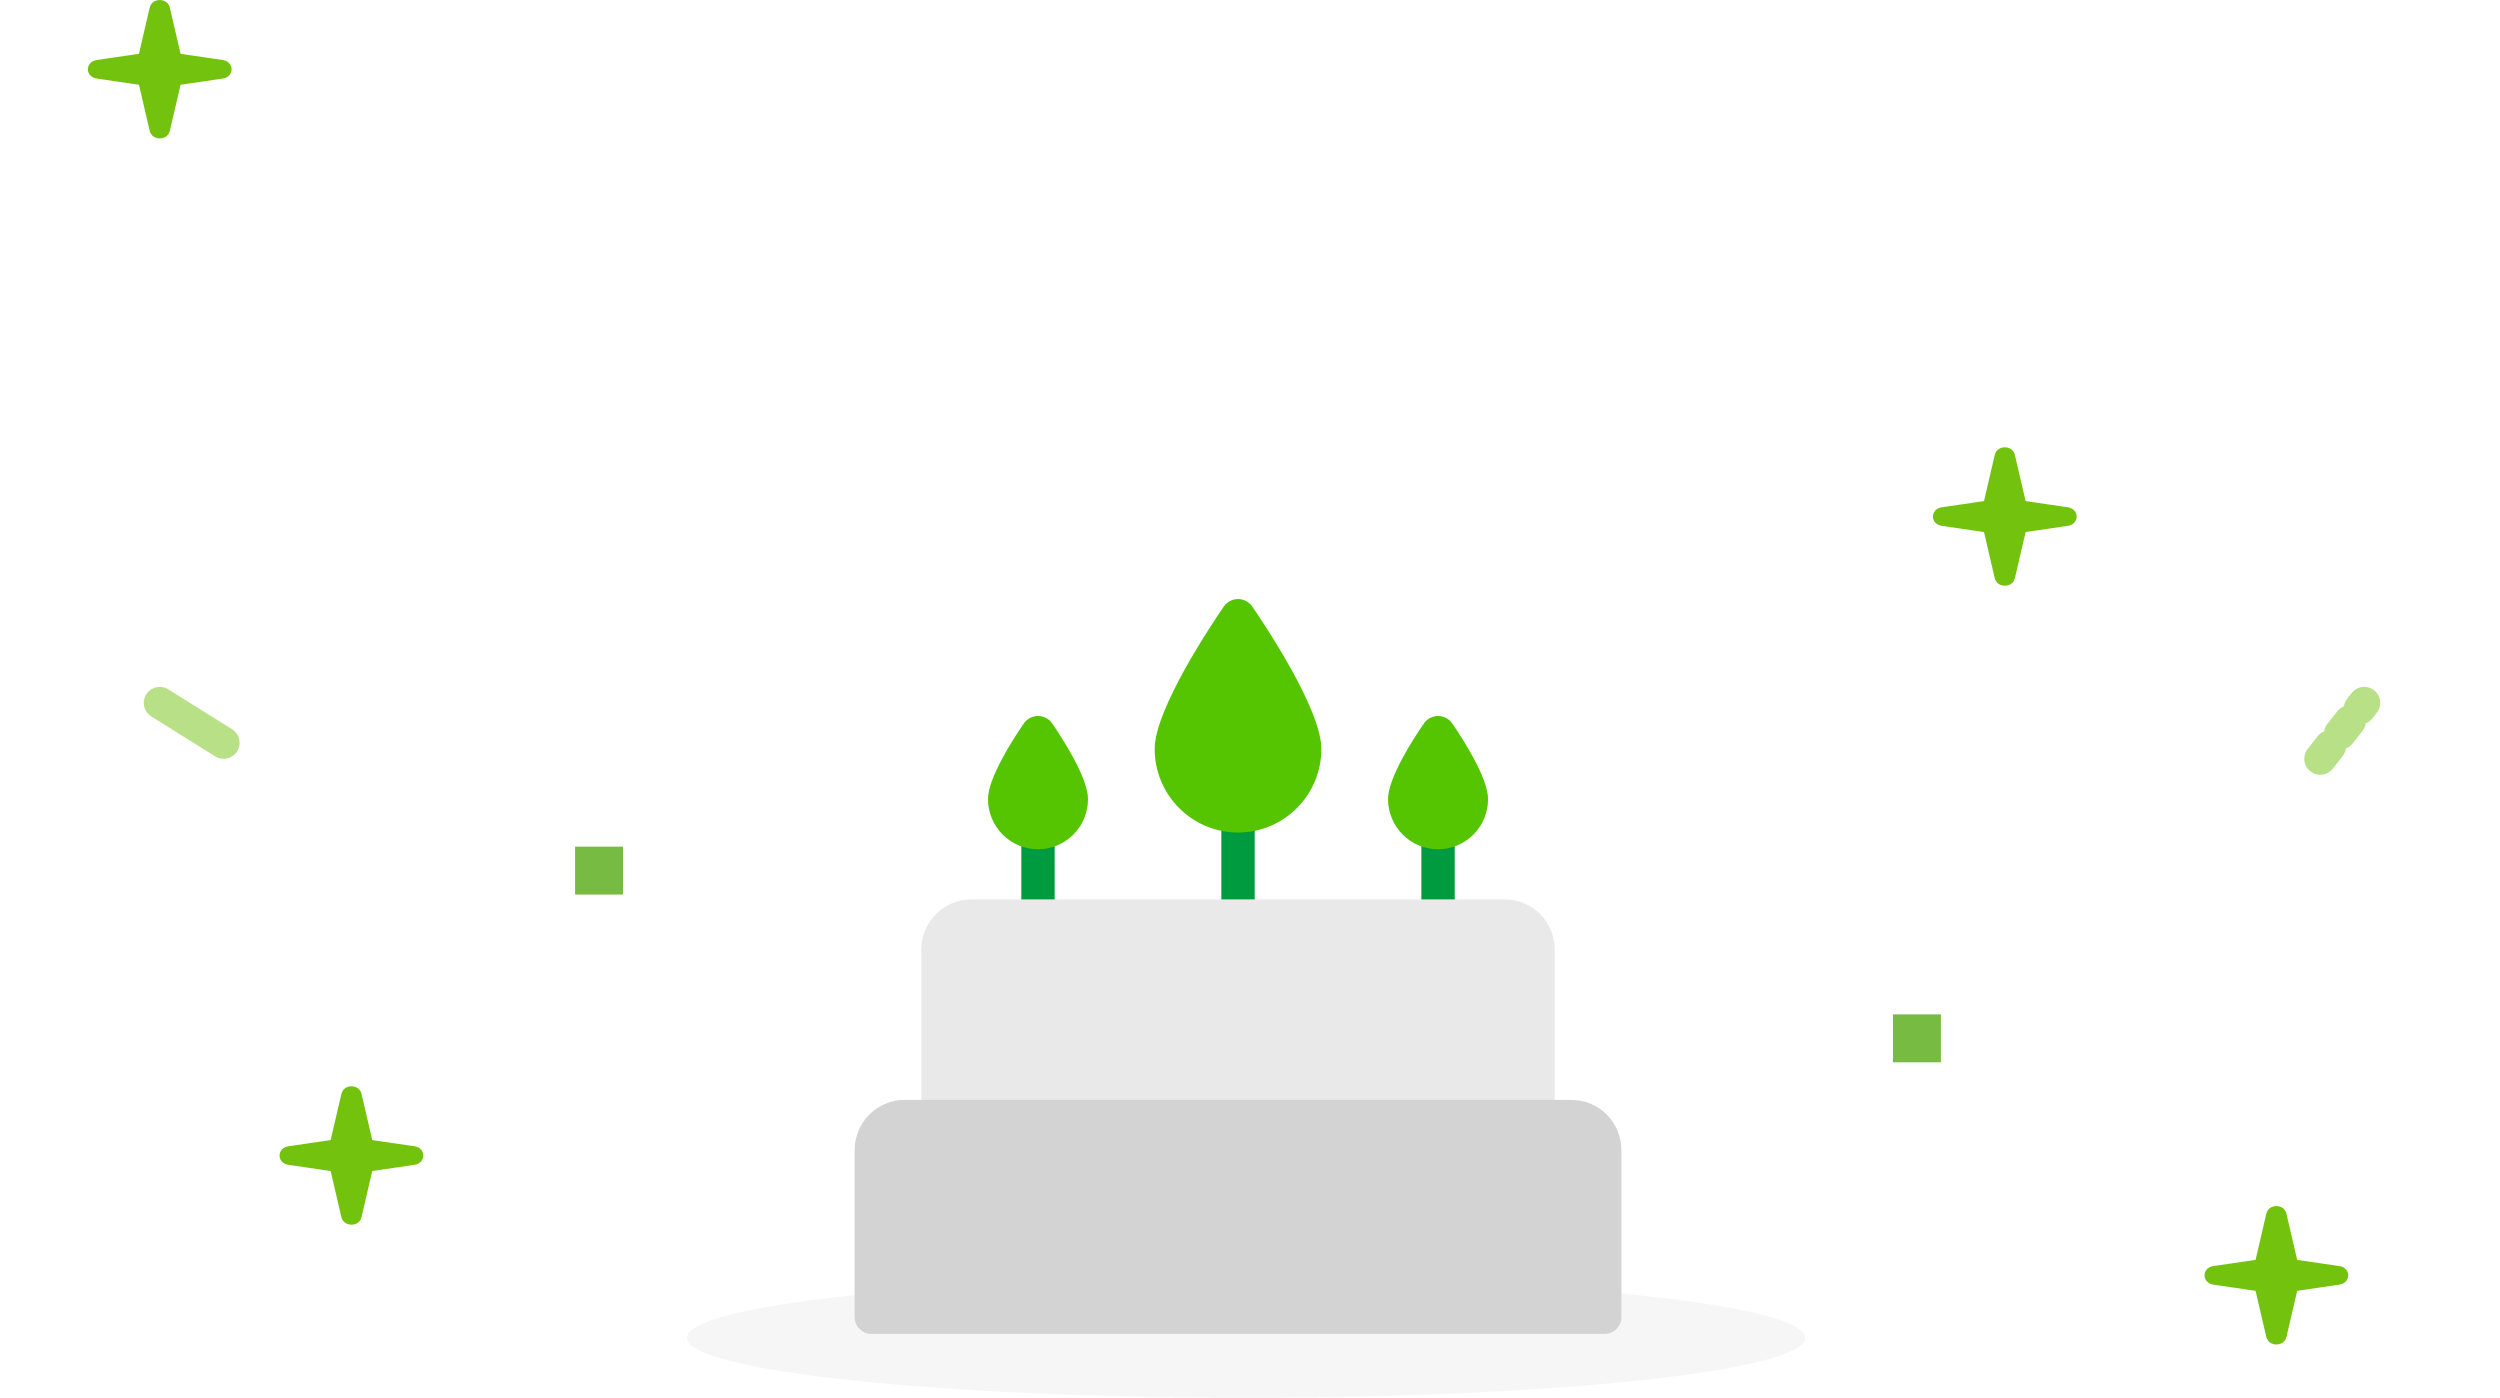 <svg width="313" height="175" viewBox="0 0 313 175" fill="none" xmlns="http://www.w3.org/2000/svg">
  <path opacity="0.07" fill-rule="evenodd" clip-rule="evenodd" d="M156 175C194.66 175 226 171.642 226 167.5C226 163.358 194.66 160 156 160C117.34 160 86 163.358 86 167.5C86 171.642 117.34 175 156 175Z" fill="#777776"/>
  <path fill-rule="evenodd" clip-rule="evenodd" d="M287.568 158.742C287.096 158.673 286.743 158.442 286.678 158.159C286.404 156.983 285.682 153.874 285.281 152.147C285.235 151.95 284.77 151.951 284.724 152.148L283.327 158.159C283.262 158.442 282.912 158.672 282.44 158.742C281.177 158.927 278.676 159.294 277.215 159.508C276.928 159.551 276.928 159.799 277.215 159.841C278.675 160.055 281.177 160.422 282.44 160.607C282.912 160.677 283.262 160.907 283.327 161.19L284.72 167.183C284.766 167.383 285.239 167.383 285.285 167.183L286.678 161.19C286.743 160.907 287.093 160.676 287.565 160.607C288.827 160.422 291.325 160.056 292.786 159.841C293.074 159.799 293.07 159.549 292.782 159.507L287.568 158.742Z" fill="#73C20E" stroke="#73C20E" stroke-width="2"/>
  <path fill-rule="evenodd" clip-rule="evenodd" d="M253.568 63.742C253.096 63.673 252.743 63.442 252.678 63.159C252.404 61.983 251.682 58.874 251.281 57.148C251.235 56.95 250.77 56.951 250.724 57.148L249.327 63.159C249.262 63.442 248.912 63.672 248.44 63.742C247.177 63.927 244.676 64.294 243.215 64.508C242.928 64.55 242.928 64.799 243.215 64.841C244.675 65.055 247.177 65.422 248.44 65.607C248.912 65.677 249.262 65.907 249.327 66.19L250.72 72.183C250.766 72.383 251.239 72.383 251.285 72.183L252.678 66.19C252.743 65.907 253.093 65.677 253.565 65.607C254.827 65.422 257.325 65.056 258.786 64.841C259.074 64.799 259.07 64.549 258.782 64.507L253.568 63.742Z" fill="#73C20E" stroke="#73C20E" stroke-width="2"/>
  <path fill-rule="evenodd" clip-rule="evenodd" d="M22.568 7.742C22.096 7.673 21.744 7.442 21.678 7.159C21.404 5.983 20.682 2.874 20.281 1.147C20.235 0.95 19.77 0.951 19.724 1.148L18.327 7.159C18.262 7.442 17.912 7.672 17.441 7.742C16.177 7.927 13.675 8.294 12.215 8.508C11.928 8.551 11.928 8.799 12.215 8.841C13.675 9.055 16.177 9.422 17.44 9.607C17.912 9.677 18.262 9.907 18.327 10.19L19.72 16.183C19.767 16.383 20.239 16.383 20.285 16.183L21.678 10.19C21.744 9.907 22.093 9.676 22.565 9.607C23.827 9.422 26.325 9.056 27.786 8.841C28.074 8.799 28.07 8.549 27.782 8.507L22.568 7.742Z" fill="#73C20E" stroke="#73C20E" stroke-width="2"/>
  <path opacity="0.5" d="M290.492 95L296 88" stroke="#73C20E" stroke-width="4" stroke-linecap="round" stroke-linejoin="round" stroke-dasharray="2"/>
  <path opacity="0.5" d="M28 93L20 88" stroke="#73C20E" stroke-width="4" stroke-linecap="round" stroke-linejoin="round"/>
  <path fill-rule="evenodd" clip-rule="evenodd" d="M46.568 143.742C46.096 143.673 45.743 143.442 45.678 143.159C45.404 141.983 44.682 138.874 44.281 137.147C44.235 136.95 43.77 136.951 43.724 137.148L42.327 143.159C42.262 143.442 41.912 143.672 41.441 143.742C40.178 143.927 37.675 144.294 36.215 144.508C35.928 144.551 35.928 144.799 36.215 144.841C37.675 145.055 40.177 145.422 41.44 145.607C41.912 145.677 42.262 145.907 42.327 146.19L43.72 152.183C43.767 152.383 44.239 152.383 44.285 152.183L45.678 146.19C45.743 145.907 46.093 145.676 46.565 145.607C47.827 145.422 50.325 145.056 51.786 144.841C52.074 144.799 52.07 144.549 51.782 144.507L46.568 143.742Z" fill="#73C20E" stroke="#73C20E" stroke-width="2"/>
  <rect x="72" y="106" width="6" height="6" fill="#78BB42"/>
  <rect x="237" y="127" width="6" height="6" fill="#78BB42"/>
  <path d="M155 116.788C153.848 116.788 152.913 115.851 152.913 114.695V102.143C152.913 100.988 153.848 100.051 155 100.051C156.152 100.051 157.087 100.988 157.087 102.144V114.696C157.087 115.851 156.152 116.788 155 116.788ZM129.956 116.788C128.804 116.788 127.869 115.851 127.869 114.695V104.235C127.869 103.08 128.804 102.143 129.956 102.143C131.108 102.143 132.044 103.08 132.044 104.236V114.696C132.044 115.851 131.11 116.788 129.956 116.788ZM180.044 116.788C178.892 116.788 177.956 115.851 177.956 114.695V104.235C177.956 103.08 178.891 102.143 180.044 102.143C181.196 102.143 182.131 103.08 182.131 104.236V114.696C182.131 115.851 181.196 116.788 180.044 116.788Z" fill="#009B3E"/>
  <path d="M194.653 141.892H115.348V118.878C115.349 118.053 115.512 117.236 115.828 116.474C116.143 115.712 116.605 115.02 117.186 114.437C117.768 113.854 118.458 113.393 119.217 113.078C119.976 112.763 120.789 112.602 121.61 112.604H188.392C189.213 112.602 190.026 112.764 190.785 113.079C191.544 113.393 192.234 113.855 192.815 114.438C193.396 115.021 193.858 115.713 194.173 116.475C194.488 117.237 194.651 118.054 194.653 118.88V141.893V141.892Z" fill="#E9E9E9"/>
  <path d="M200.913 167H109.087C107.935 167 107 166.064 107 164.906V143.986C107.001 143.161 107.164 142.343 107.479 141.581C107.795 140.819 108.256 140.127 108.838 139.544C109.419 138.961 110.109 138.499 110.869 138.185C111.628 137.87 112.441 137.709 113.262 137.71H196.738C197.559 137.709 198.372 137.87 199.131 138.185C199.891 138.499 200.581 138.961 201.162 139.544C201.744 140.127 202.205 140.819 202.521 141.581C202.836 142.343 202.999 143.161 203 143.986V164.906C203 166.064 202.065 167 200.913 167Z" fill="#D3D3D3"/>
  <path d="M155 104.235C149.24 104.229 144.573 99.549 144.566 93.775C144.566 88.754 151.825 77.959 153.283 75.85C153.485 75.585 153.745 75.371 154.043 75.224C154.341 75.077 154.668 75 155 75C155.332 75 155.66 75.077 155.957 75.224C156.255 75.371 156.515 75.585 156.718 75.85C158.174 77.959 165.435 88.754 165.435 93.775C165.429 99.549 160.76 104.228 155 104.235ZM129.956 106.327C129.135 106.328 128.322 106.167 127.563 105.852C126.804 105.537 126.114 105.075 125.533 104.492C124.951 103.91 124.49 103.218 124.175 102.455C123.859 101.693 123.696 100.876 123.695 100.051C123.695 97.378 126.872 92.479 128.24 90.494C128.442 90.23 128.702 90.016 129 89.869C129.298 89.722 129.625 89.645 129.957 89.645C130.288 89.645 130.616 89.722 130.913 89.869C131.211 90.016 131.471 90.23 131.674 90.494C133.041 92.477 136.218 97.377 136.218 100.051C136.217 100.876 136.054 101.694 135.739 102.456C135.423 103.218 134.962 103.91 134.38 104.493C133.799 105.076 133.109 105.538 132.35 105.852C131.59 106.167 130.777 106.328 129.956 106.327ZM180.044 106.327C179.223 106.328 178.41 106.167 177.651 105.852C176.892 105.538 176.202 105.076 175.62 104.493C175.039 103.91 174.577 103.218 174.262 102.456C173.946 101.694 173.783 100.876 173.782 100.051C173.782 97.378 176.959 92.479 178.327 90.494C178.529 90.23 178.789 90.016 179.087 89.869C179.385 89.722 179.712 89.645 180.044 89.645C180.375 89.645 180.703 89.722 181 89.869C181.298 90.016 181.558 90.23 181.761 90.494C183.128 92.477 186.305 97.377 186.305 100.051C186.304 100.876 186.141 101.694 185.826 102.456C185.51 103.218 185.049 103.91 184.467 104.493C183.886 105.076 183.196 105.538 182.436 105.852C181.677 106.167 180.864 106.328 180.043 106.327H180.044Z" fill="#54C500"/>
</svg>
